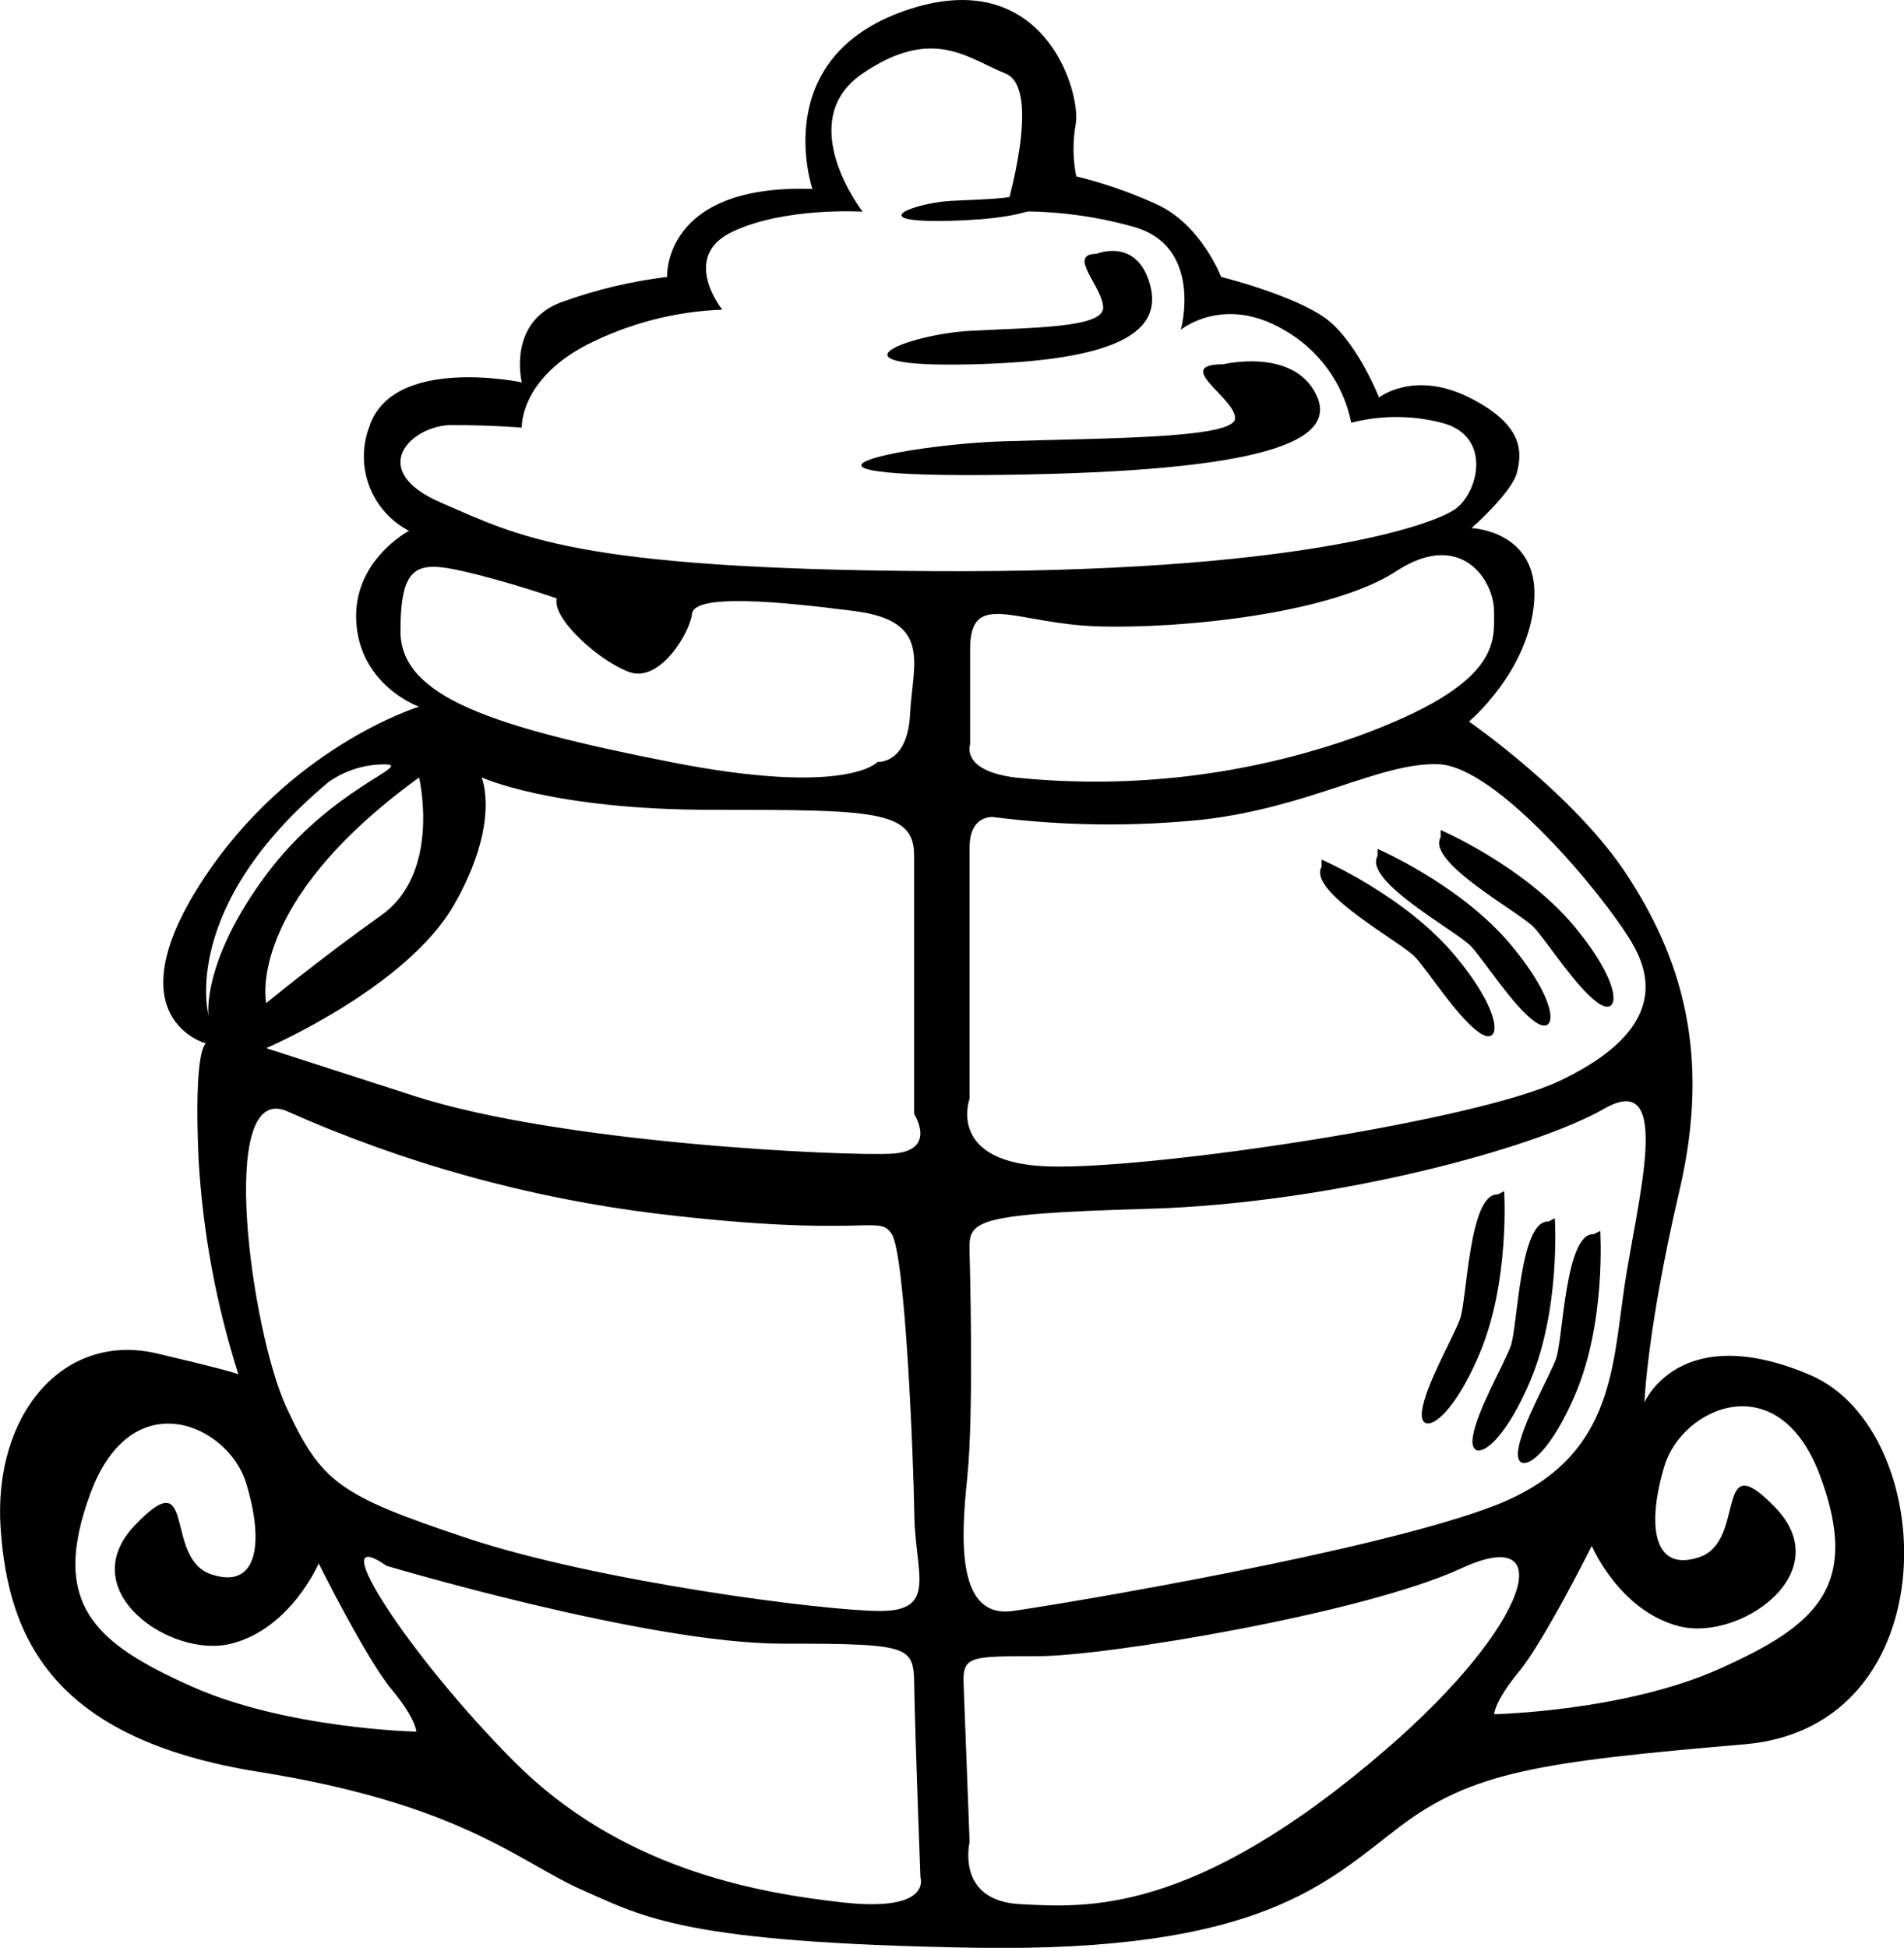 <svg width="44" height="45" viewBox="0 0 44 45" fill="none" xmlns="http://www.w3.org/2000/svg">
<g clip-path="url(#clip0_361_796)">
<path d="M25.339 5.864C25.339 5.864 26.265 5.477 26.573 6.562C26.881 7.646 25.881 8.341 22.407 8.418C18.933 8.494 21.02 7.722 22.407 7.644C23.794 7.566 25.493 7.583 25.493 7.11C25.493 6.638 24.642 5.869 25.339 5.864Z" fill="black"/>
<path d="M28.274 8.415C28.274 8.415 29.88 8.028 30.414 9.112C30.948 10.196 29.217 10.892 23.198 10.97C17.18 11.048 20.797 10.273 23.198 10.195C25.599 10.117 28.542 10.133 28.542 9.661C28.542 9.189 27.078 8.419 28.274 8.415Z" fill="black"/>
<path d="M23.7 3.587C23.7 3.587 24.249 3.356 24.433 3.999C24.617 4.642 24.023 5.049 21.96 5.101C19.897 5.154 21.137 4.689 21.96 4.642C22.783 4.596 23.786 4.606 23.786 4.326C23.786 4.046 23.285 3.588 23.7 3.587Z" fill="black"/>
<path d="M33.292 19.175C33.292 19.175 35.222 20.007 36.38 21.4C37.537 22.793 37.427 23.517 36.93 23.171C36.433 22.825 35.772 21.778 35.453 21.43C35.135 21.082 32.954 19.92 33.292 19.343" fill="black"/>
<path d="M31.834 19.611C31.834 19.611 33.765 20.444 34.923 21.837C36.081 23.23 35.97 23.954 35.473 23.606C34.977 23.258 34.315 22.213 33.997 21.865C33.678 21.517 31.497 20.357 31.834 19.775" fill="black"/>
<path d="M30.542 19.859C30.542 19.859 32.472 20.691 33.63 22.084C34.788 23.477 34.677 24.201 34.181 23.853C33.684 23.505 33.023 22.46 32.704 22.112C32.385 21.765 30.204 20.604 30.542 20.022" fill="black"/>
<path d="M36.98 28.436C36.98 28.436 37.119 30.535 36.407 32.204C35.695 33.873 34.999 34.097 35.084 33.499C35.169 32.901 35.795 31.833 35.959 31.39C36.124 30.946 36.164 28.471 36.835 28.511" fill="black"/>
<path d="M35.931 28.145C35.931 28.145 36.069 30.244 35.358 31.913C34.647 33.582 33.949 33.807 34.034 33.208C34.119 32.61 34.746 31.542 34.911 31.099C35.075 30.655 35.115 28.182 35.784 28.22" fill="black"/>
<path d="M34.76 27.519C34.76 27.519 34.897 29.619 34.185 31.289C33.473 32.959 32.777 33.181 32.863 32.585C32.948 31.988 33.575 30.917 33.739 30.475C33.904 30.032 33.944 27.557 34.613 27.594" fill="black"/>
<path d="M41.824 31.762C38.812 30.484 38.002 32.399 38.002 32.399C38.002 32.399 38.06 30.716 38.812 27.5C39.565 24.284 38.812 22.067 37.596 20.21C36.38 18.352 33.947 16.669 33.947 16.669C33.947 16.669 35.337 15.509 35.454 13.883C35.571 12.258 34.006 12.2 34.006 12.2C34.006 12.2 34.932 11.388 35.053 10.924C35.174 10.459 35.227 9.82 33.952 9.183C32.677 8.545 31.868 9.183 31.868 9.183C31.868 9.183 31.346 7.847 30.593 7.325C29.841 6.803 28.219 6.397 28.219 6.397C28.219 6.397 27.756 5.178 26.714 4.713C26.121 4.443 25.504 4.229 24.871 4.074C24.791 3.672 24.787 3.258 24.861 2.855C24.976 2.105 24.113 -0.859 20.923 0.243C17.734 1.345 18.775 4.365 18.775 4.365C15.301 4.248 15.417 6.397 15.417 6.397C14.587 6.499 13.771 6.693 12.984 6.977C11.711 7.44 12.058 8.833 12.058 8.833C12.058 8.833 9.047 8.196 8.526 9.883C8.365 10.325 8.37 10.81 8.541 11.248C8.711 11.686 9.035 12.047 9.452 12.263C9.452 12.263 8.121 12.96 8.236 14.41C8.351 15.86 9.684 16.326 9.684 16.326C9.684 16.326 6.673 17.244 4.645 20.393C2.618 23.541 4.762 24.107 4.762 24.107C4.762 24.107 4.472 24.165 4.589 26.777C4.686 28.467 4.995 30.137 5.509 31.75C5.417 31.712 5.036 31.599 3.661 31.276C1.461 30.739 -0.161 32.688 0.014 35.302C0.189 37.915 1.287 40.185 5.984 40.935C10.682 41.685 12.006 43.024 13.454 43.663C14.902 44.301 15.828 44.882 22.488 44.997C29.148 45.113 30.653 43.489 32.333 42.211C34.013 40.934 35.575 40.703 40.323 40.296C45.072 39.89 44.835 33.038 41.824 31.762ZM37.538 29.73C37.251 31.703 37.251 33.738 34.529 34.787C31.808 35.837 24.684 37.036 23.408 37.217C22.132 37.396 22.192 35.65 22.352 34.141C22.512 32.633 22.407 28.976 22.407 28.976C22.391 28.217 22.309 28.046 26.536 27.926C30.764 27.806 35.455 26.54 37.075 25.612C38.696 24.684 37.828 27.756 37.538 29.73ZM37.713 21.783C38.407 22.943 38.002 24.045 36.033 24.975C34.064 25.905 26.71 27.005 24.277 26.948C21.845 26.891 22.407 25.381 22.407 25.381V19.572C22.407 18.823 22.946 18.875 22.946 18.875C24.559 19.082 26.191 19.101 27.809 18.934C30.3 18.643 31.922 17.598 33.253 17.656C34.585 17.715 37.017 20.616 37.713 21.778V21.783ZM34.526 14.12C34.526 14.816 34.721 15.801 31.341 17.022C28.818 17.915 26.129 18.237 23.466 17.963C22.192 17.803 22.419 17.197 22.419 17.197V14.995C22.419 13.602 23.466 14.413 25.372 14.471C27.278 14.53 30.758 14.182 32.264 13.197C33.771 12.212 34.526 13.419 34.526 14.116V14.12ZM9.255 14.581C9.255 13.065 9.626 12.955 10.668 13.189C11.711 13.423 12.866 13.825 12.866 13.825C12.751 14.29 13.85 15.277 14.546 15.527C15.242 15.777 15.936 14.638 15.993 14.177C16.049 13.717 17.963 13.886 19.758 14.119C21.553 14.351 21.089 15.338 21.031 16.499C20.973 17.659 20.283 17.601 20.283 17.601C20.283 17.601 19.587 18.413 15.476 17.601C11.366 16.788 9.253 16.097 9.255 14.581ZM20.605 26.653C19.529 26.711 12.984 26.42 9.569 25.318L6.152 24.215C6.152 24.215 9.394 22.822 10.49 20.907C11.587 18.992 11.128 17.959 11.128 17.959C11.128 17.959 12.749 18.709 16.455 18.709C20.16 18.709 21.125 18.709 21.125 19.758V25.737C21.125 25.737 21.68 26.594 20.605 26.653ZM20.346 37.217C19.013 37.217 13.744 36.521 10.791 35.534C7.838 34.547 7.431 34.257 6.62 32.516C5.809 30.775 5.003 24.997 6.62 25.666C9.344 26.879 12.233 27.679 15.192 28.04C20.05 28.62 20.291 28.04 20.605 28.505C20.919 28.97 21.11 33.67 21.13 35.005C21.149 36.339 21.671 37.217 20.346 37.217ZM8.815 21.142C7.425 22.129 6.152 23.174 6.152 23.174C6.152 23.174 5.646 20.89 9.684 17.962C9.684 17.959 10.205 20.153 8.815 21.142ZM4.819 23.46C4.819 23.46 4.125 20.956 7.599 18.062C7.972 17.801 8.417 17.66 8.873 17.659C9.621 17.659 7.657 18.184 6.152 20.208C4.647 22.233 4.819 23.46 4.819 23.46ZM4.411 38.953C2.21 37.966 1.134 37.066 2.095 34.487C3.055 31.908 5.274 32.919 5.685 34.255C6.097 35.591 5.984 36.744 4.877 36.369C3.77 35.994 4.563 33.72 3.117 35.237C1.67 36.755 3.947 38.322 5.337 37.974C6.726 37.626 7.364 36.117 7.364 36.117C7.364 36.117 8.463 38.322 9.042 39.019C9.621 39.716 9.62 40.005 9.62 40.005C9.62 40.005 6.61 39.94 4.411 38.953ZM19.471 43.95C17.385 43.718 14.317 43.138 11.885 40.7C9.452 38.262 7.425 35.128 8.931 36.173C8.931 36.173 14.954 37.972 18.081 37.972C21.208 37.972 21.11 38.029 21.13 39.074C21.149 40.119 21.27 43.37 21.27 43.37C21.27 43.37 21.556 44.183 19.471 43.95ZM10.205 11.619C8.433 10.861 9.51 9.82 10.437 9.82C11.363 9.82 12.058 9.879 12.058 9.879C12.058 9.879 12 8.776 13.565 7.964C14.536 7.47 15.603 7.194 16.691 7.154C16.691 7.154 15.707 5.932 16.923 5.355C18.139 4.777 19.934 4.89 19.934 4.89C19.934 4.89 18.313 2.801 19.934 1.698C21.556 0.594 22.366 1.35 23.235 1.698C24.104 2.045 23.235 4.89 23.235 4.89C24.231 4.852 25.227 4.969 26.188 5.238C27.821 5.688 27.289 7.617 27.289 7.617C27.289 7.617 28.273 6.805 29.663 7.617C30.063 7.841 30.409 8.149 30.679 8.52C30.949 8.891 31.136 9.316 31.226 9.766C31.91 9.59 32.627 9.59 33.312 9.766C34.469 10.055 34.179 11.333 33.659 11.739C33.138 12.146 29.895 13.245 21.556 13.195C13.217 13.146 11.977 12.378 10.205 11.619ZM32.037 40.409C27.562 44.276 25.088 44.066 23.582 43.991C22.075 43.916 22.407 42.557 22.407 42.557L22.268 38.9C22.244 38.257 22.418 38.262 23.987 38.262C25.556 38.262 31.516 37.275 33.774 36.23C36.031 35.185 35.395 37.507 32.037 40.409ZM39.738 38.553C37.538 39.539 34.529 39.602 34.529 39.602C34.529 39.602 34.529 39.313 35.105 38.615C35.681 37.918 36.785 35.714 36.785 35.714C36.785 35.714 37.423 37.222 38.812 37.572C40.202 37.921 42.48 36.344 41.032 34.834C39.584 33.324 40.376 35.597 39.276 35.972C38.177 36.347 38.06 35.192 38.468 33.856C38.877 32.52 41.095 31.505 42.059 34.089C43.022 36.672 41.939 37.566 39.738 38.553Z" fill="black"/>
</g>
<defs>
<clipPath id="clip0_361_796">
<rect width="44" height="45" fill="white"/>
</clipPath>
</defs>
</svg>
